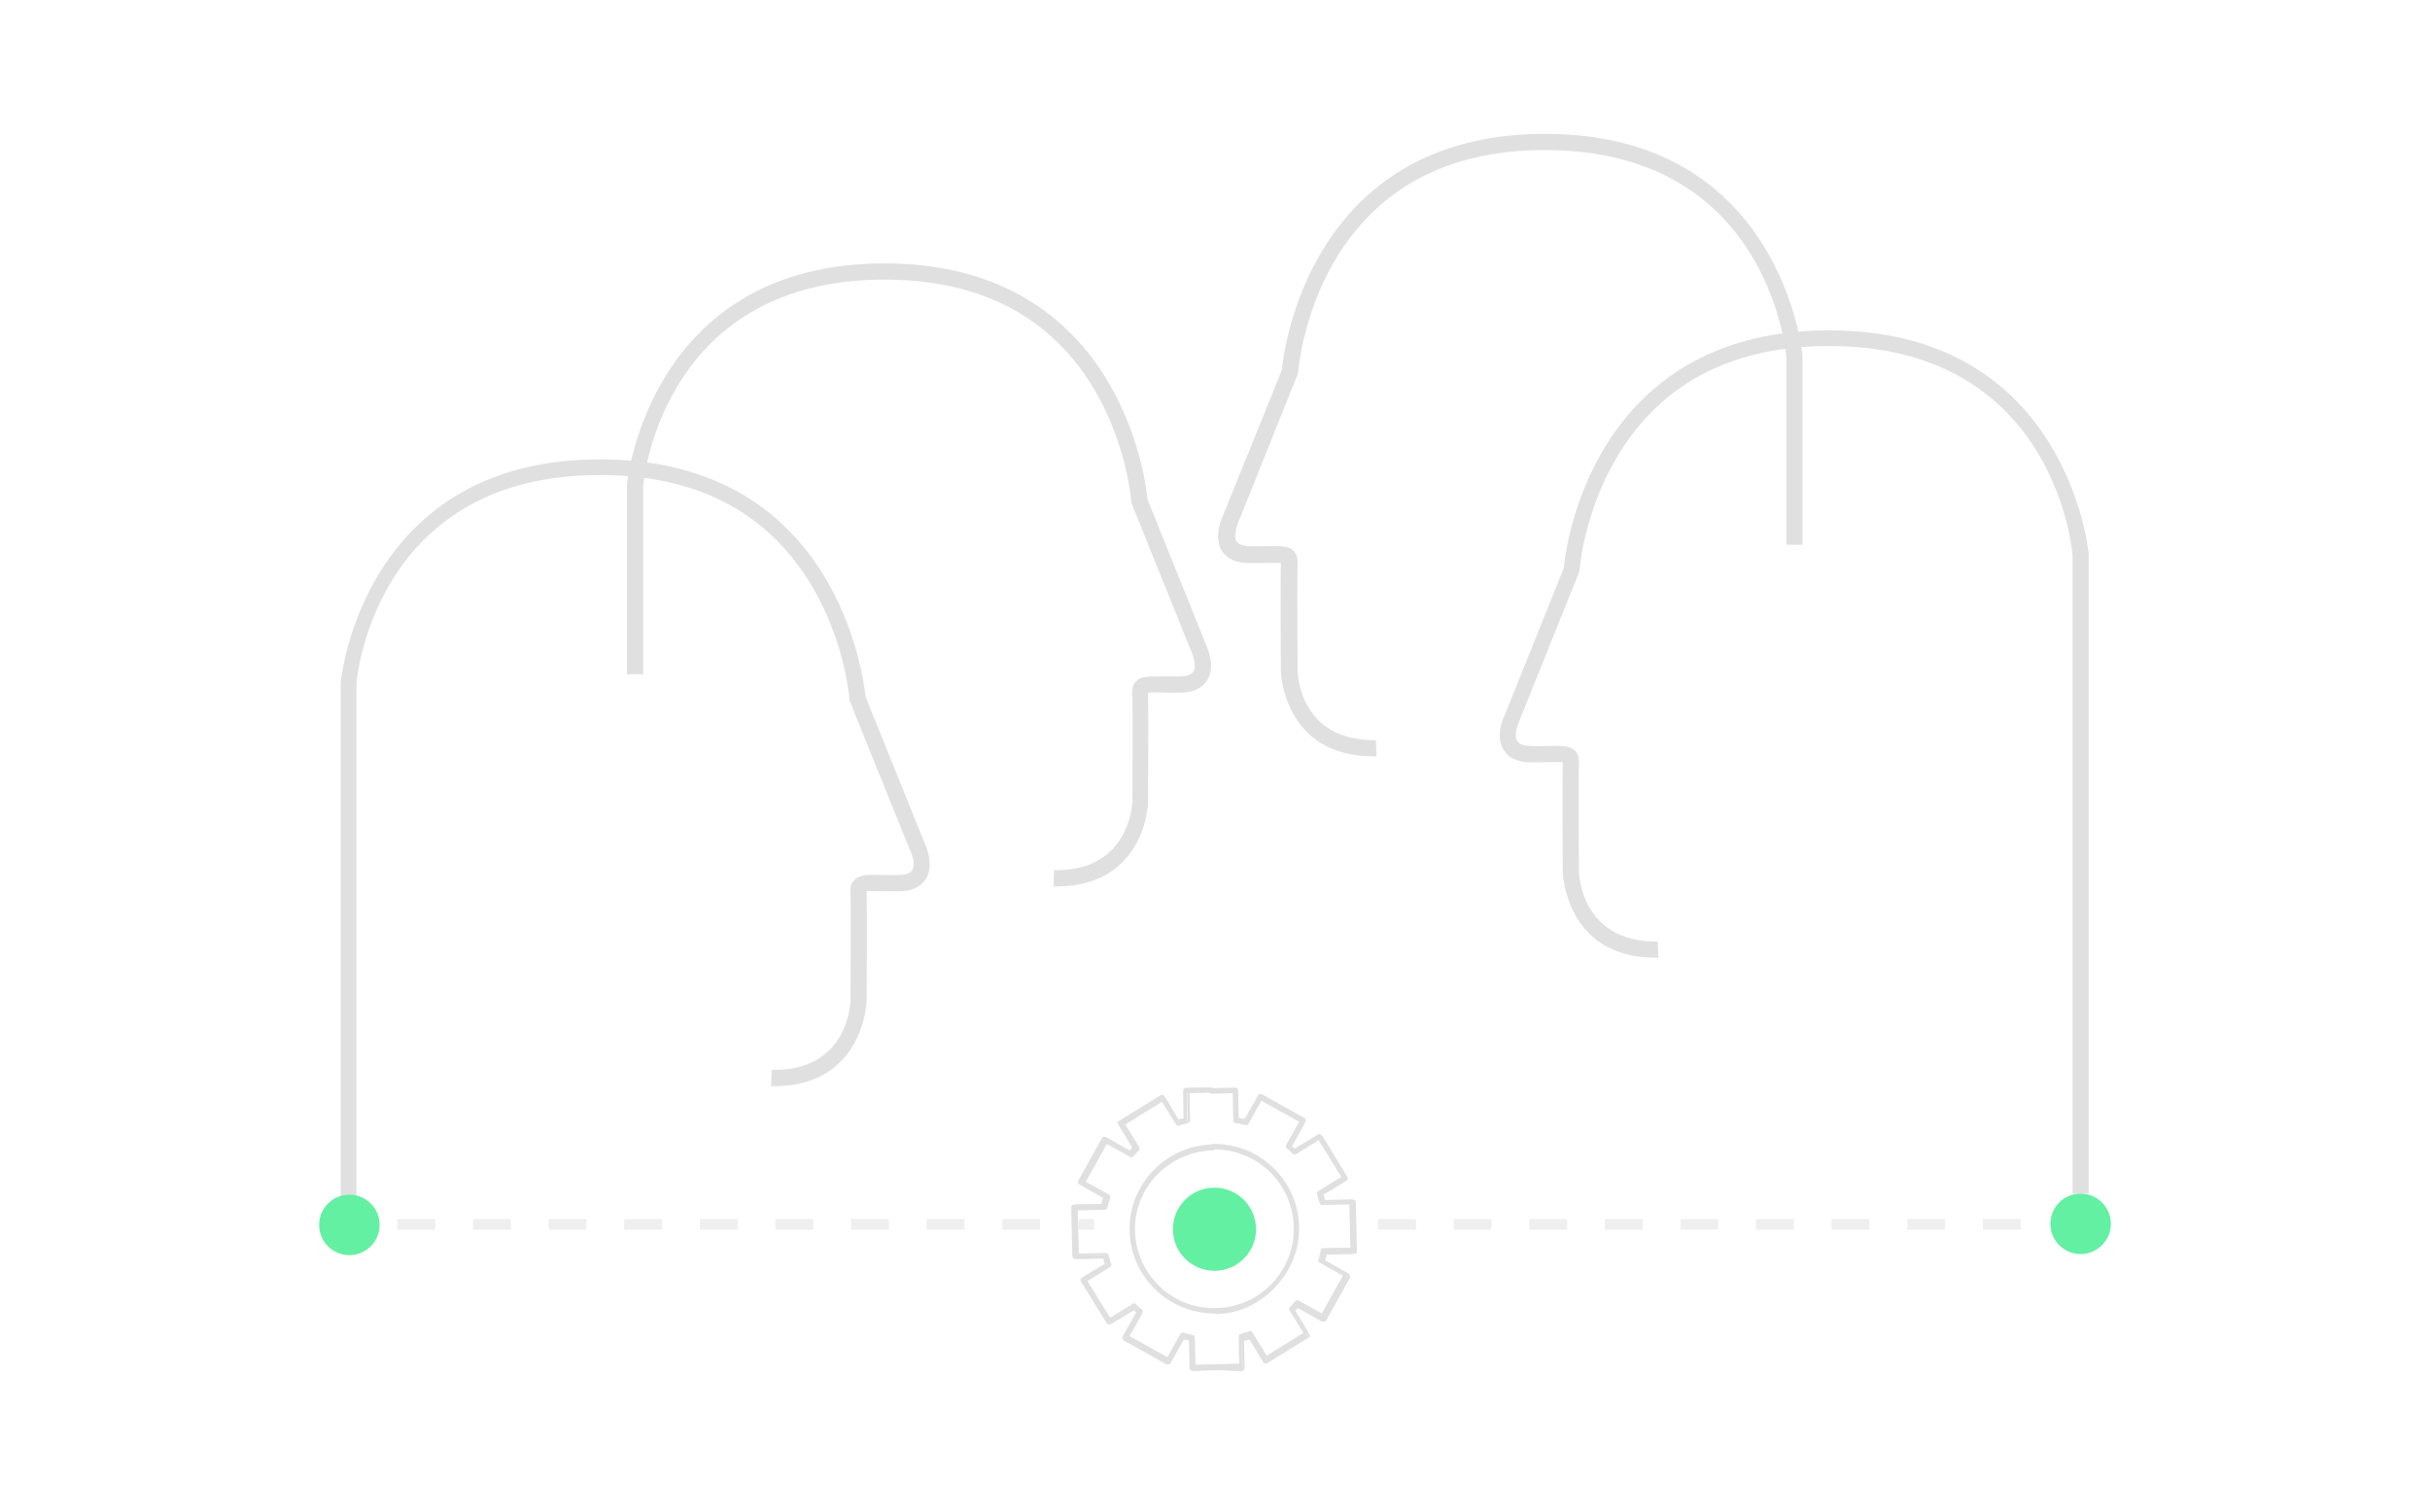 <?xml version="1.0" encoding="utf-8"?>
<!-- Generator: Adobe Illustrator 24.2.0, SVG Export Plug-In . SVG Version: 6.00 Build 0)  -->
<svg version="1.1" id="Layer_1" xmlns="http://www.w3.org/2000/svg" xmlns:xlink="http://www.w3.org/1999/xlink" x="0px" y="0px"
	 viewBox="0 0 450 280" style="enable-background:new 0 0 450 280;" xml:space="preserve">
<style type="text/css">
	.st0{fill:#E0E0E0;}
	.st1{fill:#63F0A3;}
	.st2{opacity:0.5;}
</style>
<g>
	<g>
		<g id="Group_1606_4_" transform="translate(-815.448 -3541.5)">
			<g id="Group_1604_4_">
				<g id="Group_1563_4_" transform="translate(0 -16)">
					<g id="Group_1562_4_" transform="translate(8 9)">
						<g id="Group_1561_4_" transform="translate(814.246 3550)">
							<g id="Path_1320-2_1_">
								<path class="st0" d="M59.3,225.2h-3l0-100.2c0-0.4,4-42,48.9-41.4c43.1,0.5,47.9,40.5,48.3,44l11.1,27.5
									c0.1,0.3,1.7,3.8,0,6.3c-1,1.5-2.8,2.3-5.4,2.2l-1.8,0c-1.6,0-3.1-0.1-3.7,0c0,0.2,0,0.5,0,0.6c0.1,2.6,0,18.9,0,19.6
									c0,0.2-0.5,15.9-17.2,15.9c-0.2,0-0.3,0-0.5,0l0.1-3c0.1,0,0.3,0,0.4,0c13.8,0,14.2-12.4,14.2-12.9c0-0.2,0.1-16.9,0-19.4
									c-0.1-1-0.1-2.1,0.7-2.9c1-1,2.2-1,6.1-0.9l1.8,0c1,0,2.3-0.1,2.8-0.9c0.7-1,0-3-0.3-3.5l-11.3-28l0-0.2
									c0-0.1-0.8-10.5-6.8-20.7c-8-13.6-20.9-20.6-38.6-20.8c-0.3,0-0.6,0-0.9,0c-40.8,0-44.8,36.3-45,38.6V225.2z"/>
							</g>
						</g>
					</g>
				</g>
			</g>
		</g>
		<g id="Group_1606_1_" transform="translate(-815.448 -3541.5)">
			<g id="Group_1604_1_">
				<g id="Group_1563_1_" transform="translate(0 -16)">
					<g id="Group_1562_1_" transform="translate(8 9)">
						<g id="Group_1561_1_" transform="translate(814.246 3550)">
							<g id="Path_1320-2_17_">
								<path class="st0" d="M188.8,162.7c-0.2,0-0.3,0-0.5,0l0.1-3c0.1,0,0.3,0,0.4,0c13.6,0,14.1-12.3,14.1-12.8
									c0-0.1,0.1-16.8,0-19.3c-0.1-1-0.1-2.1,0.7-2.9c0.9-1,2.2-0.9,6-0.9l1.8,0c1,0,2.3-0.1,2.8-0.9c0.6-1,0-2.9-0.3-3.5
									l-11.2-27.8l0-0.2c0-0.1-0.8-10.4-6.7-20.5c-7.9-13.5-20.8-20.4-38.2-20.6c-41.2-0.5-45.3,36-45.5,38.3v34.8h-3l0-35
									c0-0.4,4-41.6,48.5-41.1c42.7,0.5,47.6,40.1,47.9,43.7l11,27.3c0.1,0.3,1.7,3.8,0,6.3c-1,1.5-2.8,2.3-5.4,2.2l-1.8,0
									c-1.6,0-3-0.1-3.7,0c0,0.2,0,0.4,0,0.6c0.1,2.6,0,18.8,0,19.5C205.9,147.1,205.4,162.7,188.8,162.7z"/>
							</g>
						</g>
					</g>
				</g>
			</g>
		</g>
		<g id="Group_1606_3_" transform="translate(-815.448 -3541.5)">
			<g id="Group_1604_3_">
				<g id="Group_1563_3_" transform="translate(0 -16)">
					<g id="Group_1562_3_" transform="translate(8 9)">
						<g id="Group_1561_3_" transform="translate(814.246 3550)">
							<g id="Path_1320-2_19_">
								<path class="st0" d="M380,219.6h-3V101.2c-0.2-2.3-4.2-38.6-45-38.6c-0.3,0-0.6,0-0.9,0c-17.6,0.2-30.6,7.2-38.6,20.8
									c-6,10.2-6.8,20.6-6.8,20.7l0,0.2l-11.2,27.9c-0.3,0.7-1,2.6-0.3,3.6c0.5,0.8,1.8,0.9,2.8,0.9l1.8,0
									c3.8-0.1,5.1-0.1,6.1,0.9c0.8,0.8,0.7,1.9,0.7,2.9c-0.1,2.5,0,19.3,0,19.5c0,0.5,0.5,12.9,14.2,12.9c0.1,0,0.3,0,0.4,0
									l0.1,3c-0.2,0-0.3,0-0.5,0c-16.7,0-17.2-15.7-17.2-15.9c0-0.7-0.1-17.1,0-19.7c0-0.2,0-0.4,0-0.6c-0.7-0.1-2.1,0-3.7,0
									l-1.8,0c-2.6,0.1-4.4-0.7-5.4-2.2c-1.7-2.6-0.1-6,0.1-6.4l11-27.4c0.3-3.6,5.2-43.5,48.3-44c0.3,0,0.6,0,0.9,0
									c44,0,48,41,48,41.4l0,0.1V219.6z"/>
							</g>
						</g>
					</g>
				</g>
			</g>
		</g>
		<g id="Group_1606_2_" transform="translate(-815.448 -3541.5)">
			<g id="Group_1604_2_">
				<g id="Group_1563_2_" transform="translate(0 -16)">
					<g id="Group_1562_2_" transform="translate(8 9)">
						<g id="Group_1561_2_" transform="translate(814.246 3550)">
							<g id="Path_1320-2_18_">
								<path class="st0" d="M247.5,138.6c-16.6,0-17.1-15.6-17.1-15.7c0-0.7-0.1-16.9,0-19.5c0-0.2,0-0.4,0-0.6
									c-0.7-0.1-2.1,0-3.7,0l-1.8,0c-2.5,0.1-4.4-0.7-5.4-2.2c-1.6-2.5-0.1-6,0.1-6.4L230.6,67c0.3-3.6,5.2-43.2,47.9-43.7
									c0.3,0,0.6,0,0.9,0c43.7,0,47.6,40.7,47.6,41.1l0,0.1v34.9h-3V64.6c-0.2-2.3-4.2-38.3-44.6-38.3c-0.3,0-0.6,0-0.9,0
									c-17.5,0.2-30.3,7.2-38.2,20.6c-5.9,10.1-6.7,20.4-6.7,20.5l0,0.2l-11.1,27.7c-0.3,0.7-0.9,2.6-0.3,3.5
									c0.5,0.7,1.8,0.9,2.8,0.9l1.8,0c3.8-0.1,5.1-0.1,6,0.9c0.8,0.8,0.7,1.9,0.7,2.9c-0.1,2.5,0,19.1,0,19.3
									c0,0.5,0.4,13,14.5,12.8l0.1,3C247.8,138.6,247.7,138.6,247.5,138.6z"/>
							</g>
						</g>
					</g>
				</g>
			</g>
		</g>
	</g>
	<g>
		<g id="Group_1565_14_" transform="translate(1401.34 3545)">
			<g id="Group_1558_14_" transform="translate(0 0)">
				<g id="Group_1554_14_">
					<g id="Group_1551_14_">
						<g id="Path_607_14_">
							<g>
								<path class="st0" d="M-1176.1-3302.4c0.2,0,0.3,0.1,0.3,0.2c0,0.2-0.1,0.3-0.2,0.3l0,0"/>
								<path class="st0" d="M-1176.1-3301.6l0-1c0,0,0,0,0,0c0.3,0,0.5,0.2,0.5,0.5c0,0.1,0,0.3-0.1,0.4
									C-1175.8-3301.7-1176-3301.6-1176.1-3301.6z"/>
							</g>
						</g>
					</g>
					<g id="Group_1553_14_" transform="translate(100.742 0.001)">
						<g id="Group_1550_14_">
							<g id="Path_606-2_14_">
								<g>
									<path class="st0" d="M-1272-3291.5l-4.5,0.1c-0.2,0-0.3-0.1-0.3-0.2s0.1-0.3,0.2-0.3l4.2-0.1l-0.1-5.2
										c0-0.1,0.1-0.2,0.2-0.3c0.2-0.1,0.4-0.1,0.6-0.2c0.1,0,0.2-0.1,0.3-0.1l0,0c0.1,0,0.1,0,0.2,0c0.1,0,0.2-0.1,0.3-0.1
										c0.1,0,0.2-0.1,0.3-0.1c0.1,0,0.2,0,0.3,0.1l2.7,4.5l7.3-4.4l-2.7-4.5c-0.1-0.1-0.1-0.2,0-0.3l1-1.1
										c0.1-0.1,0.2-0.1,0.3-0.1l4.5,2.6l4.2-7.4l-4.5-2.6c-0.1,0-0.2-0.2-0.1-0.3c0.1-0.3,0.1-0.5,0.2-0.9l0.2-0.9
										c0-0.1,0.1-0.2,0.3-0.2l5.2-0.1l-0.2-8.5l-5.2,0.1c-0.1,0-0.2-0.1-0.3-0.2l0,0c-0.1-0.2-0.1-0.4-0.2-0.6
										c0-0.1-0.1-0.2-0.1-0.3l0,0c0-0.1,0-0.1,0-0.2c0-0.1-0.1-0.2-0.1-0.3c0-0.1-0.1-0.2-0.1-0.3c0-0.1,0-0.2,0.1-0.3l4.5-2.7
										l-4.4-7.3l-4.5,2.7c-0.1,0.1-0.2,0.1-0.3,0l-0.2-0.1c-0.1-0.1-0.2-0.1-0.2-0.3l-0.7-0.7c-0.1-0.1-0.1-0.2-0.1-0.3l2.6-4.5
										l-7.4-4.2l-2.6,4.5c0,0.1-0.2,0.2-0.3,0.1c-0.3-0.1-0.6-0.2-0.9-0.2l-0.9-0.2c-0.1,0-0.2-0.1-0.2-0.3l-0.1-5.3l-4.2,0.1
										c-0.2,0-0.3-0.1-0.3-0.2s0.1-0.3,0.2-0.3l4.5-0.1c0.2,0,0.3,0.1,0.3,0.2l0.1,5.3l0.7,0.2c0.2,0,0.5,0.1,0.7,0.2l2.6-4.6
										c0.1-0.1,0.2-0.2,0.4-0.1l7.8,4.4c0.1,0,0.1,0.1,0.1,0.2c0,0.1,0,0.1,0,0.2l-2.6,4.6l0.6,0.5l0,0c0.1,0.1,0.1,0.2,0.2,0.2
										l0,0l4.5-2.7c0.1,0,0.1-0.1,0.2,0s0.1,0,0.2,0.1l4.7,7.7c0.1,0.1,0,0.3-0.1,0.4l-4.5,2.7c0,0,0,0.1,0,0.1
										c0,0.1,0.1,0.2,0.1,0.3c0,0,0,0.1,0,0.1l0,0c0,0.1,0.1,0.1,0.1,0.2c0,0,0,0.1,0,0.2l0,0c0,0.2,0.1,0.3,0.1,0.4l5.3-0.1
										c0.2,0,0.3,0.1,0.3,0.2l0.2,9c0,0.2-0.1,0.3-0.2,0.3l-5.3,0.1l-0.2,0.7c-0.1,0.3-0.1,0.5-0.2,0.7l4.6,2.6
										c0.1,0.1,0.2,0.2,0.1,0.4l-4.4,7.8c0,0.1-0.1,0.1-0.2,0.1c-0.1,0-0.1,0-0.2,0l-4.6-2.6l-0.8,0.8l2.7,4.5
										c0,0.1,0.1,0.1,0,0.2s0,0.1-0.1,0.2l-7.7,4.7c-0.1,0.1-0.3,0-0.4-0.1l-2.7-4.5c0,0-0.1,0-0.1,0c-0.1,0-0.2,0.1-0.3,0.1
										c0,0-0.1,0-0.1,0l0,0c-0.1,0-0.1,0.1-0.2,0.1c0,0-0.1,0-0.2,0l0,0c-0.2,0-0.3,0.1-0.4,0.1l0.1,5.3
										C-1271.8-3291.6-1271.9-3291.5-1272-3291.5z"/>
									<path class="st0" d="M-1276.5-3291.2c-0.1,0-0.3,0-0.4-0.1c-0.1-0.1-0.1-0.2-0.2-0.4c0-0.1,0-0.3,0.1-0.4
										c0.1-0.1,0.2-0.1,0.4-0.2l4-0.1l-0.1-5c0-0.2,0.2-0.5,0.4-0.5c0.1,0,0.2-0.1,0.3-0.1c0.1,0,0.2-0.1,0.3-0.1
										c0.1,0,0.2-0.1,0.3-0.1c0.1,0,0.2,0,0.2,0l0.2-0.1c0,0,0.1,0,0.1,0c0.1,0,0.1-0.1,0.2-0.1c0.2-0.1,0.5,0,0.6,0.3l2.6,4.2
										l6.8-4.2l-2.6-4.2c-0.1-0.2-0.1-0.5,0.1-0.6l1-1.1c0.2-0.2,0.4-0.2,0.6-0.1l4.3,2.4l3.9-7l-4.3-2.4
										c-0.2-0.1-0.3-0.4-0.2-0.6l0.1-0.3c0-0.2,0.1-0.3,0.1-0.5l0.2-0.9c0-0.2,0.2-0.4,0.5-0.4l5-0.1l-0.2-8l-5,0.1
										c-0.2,0-0.5-0.2-0.5-0.4l-0.1-0.2c0-0.1-0.1-0.3-0.1-0.4c0-0.1-0.1-0.2-0.1-0.3c0-0.1,0-0.2,0-0.2l-0.1-0.2
										c0,0,0-0.1,0-0.1c0-0.1-0.1-0.1-0.1-0.2c-0.1-0.2,0-0.5,0.3-0.6l4.2-2.6l-4.2-6.8l-4.2,2.6c-0.2,0.1-0.5,0.1-0.6-0.1
										l-0.1-0.1c-0.1-0.1-0.2-0.2-0.3-0.3l-0.7-0.6c-0.2-0.2-0.2-0.4-0.1-0.6l2.4-4.3l-7-3.9l-2.4,4.3c-0.1,0.2-0.4,0.3-0.6,0.2
										c-0.1,0-0.3-0.1-0.4-0.1c-0.2,0-0.3-0.1-0.5-0.1l-0.9-0.2c-0.2,0-0.4-0.2-0.4-0.5l-0.1-5l-4,0.1c-0.3,0-0.5-0.2-0.5-0.5
										c0-0.3,0.2-0.5,0.5-0.5l4.5-0.1c0,0,0,0,0,0c0.3,0,0.5,0.2,0.5,0.5l0.1,5.1l0.7,0.1c0.1,0,0.3,0.1,0.4,0.1l2.5-4.4
										c0.1-0.2,0.4-0.3,0.7-0.2l7.9,4.4c0.1,0.1,0.2,0.2,0.2,0.3c0.1,0.1,0,0.3,0,0.4l-2.5,4.5l0.4,0.4c0.1,0.1,0.1,0.1,0.1,0.1
										l4.3-2.6c0.2-0.1,0.3-0.1,0.4-0.1c0.1,0,0.2,0.1,0.3,0.3l4.7,7.6c0.1,0.1,0.1,0.3,0.1,0.4c0,0.1-0.1,0.2-0.2,0.3l-4.3,2.6
										c0,0,0,0,0,0c0,0.1,0.1,0.1,0.1,0.2l0,0.1c0,0.1,0.1,0.2,0.1,0.3c0,0,0,0.1,0,0.2c0,0.1,0,0.1,0.1,0.2l5.1-0.1
										c0.1,0,0.3,0,0.4,0.1c0.1,0.1,0.1,0.2,0.2,0.4l0.2,9c0,0.1,0,0.3-0.1,0.4c-0.1,0.1-0.2,0.1-0.4,0.2l-5.1,0.1l-0.2,0.8
										c0,0.1-0.1,0.2-0.1,0.3l4.4,2.5c0.2,0.1,0.3,0.4,0.2,0.7l-4.4,7.9c-0.1,0.1-0.2,0.2-0.3,0.2c-0.2,0.1-0.3,0-0.4,0l-0.1,0
										l-4.4-2.5l-0.5,0.5l2.6,4.3c0.1,0.1,0.1,0.3,0.1,0.4c0,0.1-0.1,0.2-0.3,0.3l-7.6,4.7c-0.1,0.1-0.2,0.1-0.4,0.1
										c-0.1,0-0.3-0.1-0.3-0.2l-2.6-4.3c0,0,0,0,0,0c-0.1,0-0.1,0.1-0.2,0.1l-0.1,0c-0.1,0-0.2,0.1-0.3,0.1c0,0-0.1,0-0.2,0
										c-0.1,0-0.1,0-0.2,0.1l0.1,5.1l0,0c-0.1,0.3-0.3,0.5-0.6,0.5L-1276.5-3291.2C-1276.5-3291.2-1276.5-3291.2-1276.5-3291.2z
										 M-1272.1-3297.3C-1272.1-3297.3-1272.1-3297.3-1272.1-3297.3l0,5.5l-4.5,0.1l4.5-0.1c0,0,0,0,0,0c0,0,0,0,0.1-0.1
										L-1272.1-3297.3z M-1262.7-3302.4L-1262.7-3302.4l2.8,4.7l0.1,0L-1262.7-3302.4z M-1256.9-3300.9L-1256.9-3300.9
										C-1256.9-3300.9-1256.8-3300.9-1256.9-3300.9l4.4-7.9l-4.8-2.7l0,0.1l4.8,2.7L-1256.9-3300.9z M-1256.8-3313l-0.2,0.7
										c-0.1,0.2-0.1,0.4-0.2,0.5l-0.1,0.2l0-0.1c0-0.1,0.1-0.3,0.1-0.5L-1256.8-3313z M-1251.5-3322.3l0.2,9L-1251.5-3322.3
										l-5.5,0.1l0-0.2c0,0,0-0.1,0-0.2c0-0.1-0.1-0.2-0.1-0.3l0-0.2c0,0,0-0.1,0-0.1l0-0.1v-0.1c0-0.1,0-0.1,0-0.2
										c0-0.1,0-0.1-0.1-0.2l0-0.1l0,0c0,0,0,0,0-0.1l0-0.1l4.6-2.8l-4.7-7.7l-4.7,2.8l-0.1-0.1c-0.1-0.1-0.1-0.1-0.1-0.2
										c0,0-0.1-0.1-0.1-0.1l-0.7-0.7l0,0l0.7,0.7c0.1,0.1,0.2,0.2,0.2,0.2l0.2,0.2l4.7-2.8l4.7,7.7l-4.7,2.9c0,0.1,0,0.1,0,0.2
										c0,0.1,0,0.1,0.1,0.2l0.1,0.5c0,0.1,0,0.2,0,0.3c0,0.2,0.1,0.3,0.1,0.4l0.1,0.3L-1251.5-3322.3z M-1273-3343.1l0.1,5.5
										l0.9,0.2c0.1,0,0.3,0.1,0.5,0.1c0.1,0,0.3,0.1,0.4,0.1l2.7-4.8l7.8,4.4l0,0c0,0,0,0,0,0c0,0,0,0,0,0l-7.8-4.4l-2.7,4.8
										l-0.2-0.1c-0.2-0.1-0.4-0.1-0.6-0.2l-1-0.2L-1273-3343.1l-4.5,0.1L-1273-3343.1z"/>
								</g>
							</g>
							<g id="Path_607-2_14_">
								<g>
									<path class="st0" d="M-1276.7-3301.9c-0.2,0-0.3-0.1-0.3-0.2s0.1-0.3,0.2-0.3c8.2-0.2,14.8-7,14.6-15.2
										c-0.2-8.2-7-14.8-15.2-14.6c-0.2,0-0.3-0.1-0.3-0.2s0.1-0.3,0.2-0.3c8.5-0.2,15.5,6.6,15.7,15.1
										C-1261.5-3309.1-1268.2-3302.1-1276.7-3301.9z"/>
									<path class="st0" d="M-1276.7-3301.6c-0.1,0-0.3,0-0.4-0.1c-0.1-0.1-0.1-0.2-0.2-0.4s0-0.3,0.1-0.4
										c0.1-0.1,0.2-0.1,0.4-0.2c8.1-0.2,14.5-6.9,14.3-15c-0.1-3.9-1.7-7.6-4.5-10.3s-6.5-4.1-10.4-4.1c-0.2,0-0.3,0-0.4-0.1
										s-0.1-0.2-0.2-0.4c0-0.3,0.2-0.5,0.5-0.5c0.1,0,0.2,0,0.3,0c8.5,0,15.5,6.8,15.7,15.3c0.1,4.2-1.5,8.1-4.4,11.2
										S-1272.6-3301.7-1276.7-3301.6L-1276.7-3301.6C-1276.7-3301.6-1276.7-3301.6-1276.7-3301.6z M-1277.1-3332.5
										c3.9,0,7.7,1.5,10.5,4.2c2.9,2.8,4.6,6.6,4.7,10.6c0.2,8.4-6.5,15.3-14.8,15.5l0,0.3l0-0.2c4-0.1,7.8-1.7,10.6-4.7
										c2.8-2.9,4.3-6.8,4.2-10.8c-0.1-4-1.7-7.8-4.7-10.6c-2.9-2.8-6.8-4.3-10.8-4.2C-1277.3-3332.5-1277.2-3332.5-1277.1-3332.5
										z"/>
								</g>
							</g>
						</g>
					</g>
				</g>
			</g>
		</g>
		<g id="Group_1565_13_" transform="translate(1401.34 3545)">
			<g id="Group_1558_13_" transform="translate(0 0)">
				<g id="Group_1554_13_">
					<g id="Group_1551_13_">
						<g id="Path_607_13_">
							<g>
								<path class="st0" d="M-1176.7-3332.3c-0.2,0-0.3-0.1-0.3-0.2c0-0.2,0.1-0.3,0.2-0.3l0,0"/>
								<path class="st0" d="M-1176.7-3332c-0.3,0-0.5-0.2-0.5-0.5c0-0.3,0.2-0.5,0.5-0.5L-1176.7-3332
									C-1176.7-3332-1176.7-3332-1176.7-3332z"/>
							</g>
						</g>
					</g>
					<g id="Group_1553_13_" transform="translate(100.742 0.001)">
						<g id="Group_1550_13_">
							<g id="Path_606-2_13_">
								<g>
									<path class="st0" d="M-1282.3-3343.1l4.5-0.1c0.2,0,0.3,0.1,0.3,0.2s-0.1,0.3-0.2,0.3l-4.2,0.1l0.1,5.2
										c0,0.1-0.1,0.2-0.2,0.3c-0.2,0.1-0.4,0.1-0.6,0.2c-0.1,0-0.2,0.1-0.3,0.1l0,0c-0.1,0-0.1,0-0.2,0c-0.1,0-0.2,0.1-0.3,0.1
										c-0.1,0-0.2,0.1-0.3,0.1c-0.1,0-0.2,0-0.3-0.1l-2.7-4.5l-7.3,4.4l2.7,4.5c0.1,0.1,0.1,0.2,0,0.3l-1,1.1
										c-0.1,0.1-0.2,0.1-0.3,0.1l-4.5-2.6l-4.2,7.4l4.5,2.6c0.1,0,0.2,0.2,0.1,0.3c-0.1,0.3-0.1,0.5-0.2,0.9l-0.2,0.9
										c0,0.1-0.1,0.2-0.3,0.2l-5.2,0.1l0.2,8.5l5.2-0.1c0.1,0,0.2,0.1,0.3,0.2l0,0c0.1,0.2,0.1,0.4,0.2,0.6
										c0,0.1,0.1,0.2,0.1,0.3l0,0c0,0.1,0,0.1,0,0.2c0,0.1,0.1,0.2,0.1,0.3s0.1,0.2,0.1,0.3c0,0.1,0,0.2-0.1,0.3l-4.5,2.7
										l4.4,7.3l4.5-2.7c0.1-0.1,0.2-0.1,0.3,0l0.2,0.1c0.1,0.1,0.2,0.1,0.2,0.3l0.7,0.7c0.1,0.1,0.1,0.2,0.1,0.3l-2.6,4.5
										l7.4,4.2l2.6-4.5c0-0.1,0.2-0.2,0.3-0.1c0.3,0.1,0.6,0.2,0.9,0.2l0.9,0.2c0.1,0,0.2,0.1,0.2,0.3l0.1,5.3l4.2-0.1
										c0.2,0,0.3,0.1,0.3,0.2s-0.1,0.3-0.2,0.3l-4.5,0.1c-0.2,0-0.3-0.1-0.3-0.2l-0.1-5.3l-0.7-0.2c-0.2,0-0.5-0.1-0.7-0.2
										l-2.6,4.6c-0.1,0.1-0.2,0.2-0.4,0.1l-7.8-4.4c-0.1,0-0.1-0.1-0.1-0.2c0-0.1,0-0.1,0-0.2l2.6-4.6l-0.6-0.5l0,0
										c-0.1-0.1-0.1-0.2-0.2-0.2l0,0l-4.5,2.7c-0.1,0-0.1,0.1-0.2,0c-0.1,0-0.1,0-0.2-0.1l-4.7-7.7c-0.1-0.1,0-0.3,0.1-0.4
										l4.5-2.7c0,0,0-0.1,0-0.1c0-0.1-0.1-0.2-0.1-0.3c0,0,0-0.1,0-0.1l0,0c0-0.1-0.1-0.1-0.1-0.2c0,0,0-0.1,0-0.2l0,0
										c0-0.2-0.1-0.3-0.1-0.4l-5.3,0.1c-0.2,0-0.3-0.1-0.3-0.2l-0.2-9c0-0.2,0.1-0.3,0.2-0.3l5.3-0.1l0.2-0.7
										c0.1-0.3,0.1-0.5,0.2-0.7l-4.6-2.6c-0.1-0.1-0.2-0.2-0.1-0.4l4.4-7.8c0-0.1,0.1-0.1,0.2-0.1c0.1,0,0.1,0,0.2,0l4.6,2.6
										l0.8-0.8l-2.7-4.5c0-0.1-0.1-0.1,0-0.2c0-0.1,0-0.1,0.1-0.2l7.7-4.7c0.1-0.1,0.3,0,0.4,0.1l2.7,4.5c0,0,0.1,0,0.1,0
										c0.1,0,0.2-0.1,0.3-0.1c0,0,0.1,0,0.1,0l0,0c0.1,0,0.1-0.1,0.2-0.1c0,0,0.1,0,0.2,0l0,0c0.2,0,0.3-0.1,0.4-0.1l-0.1-5.3
										C-1282.5-3343-1282.4-3343.1-1282.3-3343.1z"/>
									<path class="st0" d="M-1281.3-3291.1c-0.3,0-0.5-0.2-0.5-0.5l-0.1-5.1l-0.6-0.1c-0.1,0-0.3-0.1-0.4-0.1l-2.5,4.4
										c-0.1,0.2-0.4,0.3-0.7,0.2l-7.9-4.4c-0.1-0.1-0.2-0.2-0.2-0.3c-0.1-0.1,0-0.3,0-0.4l2.5-4.5l-0.4-0.4
										c-0.1-0.1-0.1-0.1-0.1-0.1l-4.3,2.6c-0.1,0.1-0.3,0.1-0.4,0.1c-0.1,0-0.2-0.1-0.3-0.3l-4.7-7.6c-0.1-0.1-0.1-0.3-0.1-0.4
										c0-0.1,0.1-0.2,0.2-0.3l4.3-2.6c0,0,0,0,0,0c0-0.1-0.1-0.1-0.1-0.2l0-0.1c0-0.1-0.1-0.2-0.1-0.3c0,0,0-0.1,0-0.2
										c0-0.1,0-0.1-0.1-0.2l-5.1,0.1c0,0,0,0,0,0c-0.1,0-0.3,0-0.4-0.1c-0.1-0.1-0.1-0.2-0.2-0.4l-0.2-9c0-0.1,0-0.3,0.1-0.4
										c0.1-0.1,0.2-0.1,0.4-0.2l5.1-0.1l0.2-0.8c0-0.1,0.1-0.2,0.1-0.3l-4.4-2.5c-0.2-0.1-0.3-0.4-0.2-0.7l4.4-7.9
										c0-0.1,0.2-0.2,0.2-0.2c0.2-0.1,0.3,0,0.4,0l0.1,0l4.4,2.5l0.5-0.5l-2.6-4.3c-0.1-0.1-0.1-0.3-0.1-0.4
										c0-0.1,0.1-0.2,0.3-0.3l7.6-4.7c0.1-0.1,0.2-0.1,0.4-0.1c0.1,0,0.3,0.1,0.3,0.2l2.6,4.4c0,0,0,0,0,0c0.1,0,0.1-0.1,0.2-0.1
										l0.1,0c0.1,0,0.2-0.1,0.3-0.1c0,0,0.1,0,0.2,0c0.1,0,0.1,0,0.2-0.1l-0.1-5.1l0,0c0.1-0.3,0.3-0.5,0.6-0.5l4.5-0.1
										c0.2,0,0.3,0,0.4,0.1c0.1,0.1,0.1,0.2,0.2,0.4c0,0.3-0.2,0.5-0.5,0.5l-4,0.1l0.1,5c0,0.3-0.2,0.5-0.4,0.5
										c-0.1,0-0.2,0.1-0.3,0.1c-0.1,0-0.2,0.1-0.3,0.1c-0.1,0-0.2,0.1-0.3,0.1c-0.1,0-0.2,0-0.2,0l-0.2,0.1c0,0-0.1,0-0.1,0
										c-0.1,0-0.1,0.1-0.2,0.1c-0.2,0.1-0.5,0-0.6-0.2l-2.6-4.2l-6.8,4.2l2.6,4.2c0.1,0.2,0.1,0.5-0.1,0.6l-1,1.1
										c-0.2,0.2-0.4,0.2-0.6,0.1l-4.3-2.4l-3.9,7l4.3,2.4c0.2,0.1,0.3,0.4,0.2,0.6l-0.1,0.3c0,0.2-0.1,0.4-0.2,0.6l-0.2,0.9
										c0,0.2-0.2,0.4-0.5,0.4l-5,0.1l0.2,8l5-0.1c0.2,0,0.5,0.2,0.5,0.4l0.1,0.2c0,0.1,0.1,0.3,0.1,0.4c0,0.1,0.1,0.2,0.1,0.3
										c0,0.1,0,0.1,0,0.2l0.1,0.2c0,0,0,0.1,0,0.1c0,0.1,0.1,0.1,0.1,0.2c0.1,0.2,0,0.5-0.2,0.6l-4.2,2.6l4.2,6.8l4.2-2.6
										c0.2-0.1,0.5-0.1,0.6,0.1l0.1,0.1c0.1,0.1,0.2,0.2,0.3,0.3l0.7,0.6c0.2,0.2,0.2,0.4,0.1,0.6l-2.4,4.3l7,3.9l2.4-4.3
										c0.1-0.2,0.4-0.3,0.6-0.2c0.1,0,0.3,0.1,0.4,0.1c0.2,0,0.3,0.1,0.4,0.1l0.9,0.2c0.2,0,0.4,0.2,0.4,0.5l0.1,5l4-0.1
										c0.3,0,0.5,0.2,0.5,0.5c0,0.1,0,0.3-0.1,0.4c-0.1,0.1-0.2,0.1-0.4,0.2L-1281.3-3291.1
										C-1281.3-3291.1-1281.3-3291.1-1281.3-3291.1z M-1283.2-3297.5l0.2,0.1c0.2,0.1,0.4,0.1,0.6,0.2l1,0.2l0.1,5.5l4.5-0.1
										l-4.5,0.1l-0.1-5.5l-0.9-0.2c-0.1,0-0.3-0.1-0.4-0.1C-1282.9-3297.5-1283.1-3297.5-1283.2-3297.5l-2.7,4.7l-7.8-4.4l0,0
										l0,0c0,0,0,0,0,0c0,0,0,0,0,0l7.8,4.4L-1283.2-3297.5z M-1293.8-3297.1L-1293.8-3297.1L-1293.8-3297.1z M-1293.8-3297.2
										C-1293.8-3297.2-1293.8-3297.2-1293.8-3297.2C-1293.8-3297.2-1293.8-3297.2-1293.8-3297.2z M-1297.3-3312.4l0,0.2
										c0,0,0,0.1,0,0.2c0,0.1,0.1,0.2,0.1,0.3l0,0.2c0,0,0,0.1,0,0.1l0,0.1c0,0.1,0,0.1,0,0.2c0,0.1,0,0.1,0.1,0.2
										c0,0.1,0,0.1,0,0.2l0,0.1l-4.6,2.8l4.7,7.7l4.7-2.8l0.1,0.1c0.1,0.1,0.1,0.1,0.1,0.2c0,0,0.1,0.1,0.1,0.1l0.7,0.7l0,0
										l-0.7-0.7c-0.1-0.1-0.2-0.2-0.2-0.3l-0.2-0.1l-4.7,2.8l-4.7-7.7l4.7-2.9c0-0.1,0-0.1,0-0.2c0-0.1,0-0.1-0.1-0.2l-0.1-0.4
										l0-0.1c0-0.1,0-0.2,0-0.3c0-0.2-0.1-0.3-0.1-0.4l-0.1-0.3l-5.5,0.2l-0.2-9l0.2,9L-1297.3-3312.4z M-1297.1-3323.2l0,0.1
										c0,0.1-0.1,0.3-0.1,0.5l-0.2,0.9l0.2-0.8c0.1-0.2,0.1-0.4,0.2-0.6L-1297.1-3323.2z M-1297.4-3333.8
										C-1297.4-3333.8-1297.4-3333.8-1297.4-3333.8l-4.4,7.9l4.8,2.7l0-0.1l-4.8-2.7L-1297.4-3333.8L-1297.4-3333.8z
										 M-1294.4-3336.9L-1294.4-3336.9l2.8,4.7l0.1-0.1L-1294.4-3336.9z M-1282.3-3342.8l0.1,5.4c0,0,0.1,0,0.1,0l-0.1-5.5
										l4.5-0.1l-4.5,0.1c0,0,0,0,0,0S-1282.3-3342.9-1282.3-3342.8z"/>
								</g>
							</g>
							<g id="Path_607-2_13_">
								<g>
									<path class="st0" d="M-1277.5-3332.8c0.2,0,0.3,0.1,0.3,0.2s-0.1,0.3-0.2,0.3c-8.2,0.2-14.8,7-14.6,15.2
										c0.2,8.2,7,14.8,15.2,14.6c0.2,0,0.3,0.1,0.3,0.2s-0.1,0.3-0.2,0.3c-8.5,0.2-15.5-6.6-15.7-15.1
										C-1292.8-3325.5-1286-3332.6-1277.5-3332.8z"/>
									<path class="st0" d="M-1277.2-3301.7c-8.5,0-15.5-6.8-15.7-15.3c-0.2-8.6,6.7-15.8,15.3-16h0c0.1,0,0.3,0,0.4,0.1
										c0.1,0.1,0.1,0.2,0.2,0.4c0,0.1,0,0.3-0.1,0.4c-0.1,0.1-0.2,0.1-0.4,0.2c-3.9,0.1-7.5,1.7-10.3,4.5
										c-2.7,2.8-4.2,6.5-4.1,10.4c0.2,8.1,6.9,14.5,14.9,14.3c0.1,0,0.3,0,0.4,0.1c0.1,0.1,0.1,0.2,0.2,0.4s0,0.3-0.1,0.4
										c-0.1,0.1-0.2,0.1-0.4,0.2C-1277-3301.7-1277.1-3301.7-1277.2-3301.7z M-1277.5-3332.5c-8.4,0.2-15,7.1-14.8,15.5
										c0.2,8.4,7.1,15,15.5,14.8c-0.1,0-0.2,0-0.3,0c-8.2,0-15-6.6-15.2-14.8c-0.1-4,1.4-7.9,4.2-10.8
										C-1285.3-3330.8-1281.6-3332.4-1277.5-3332.5L-1277.5-3332.5z"/>
								</g>
							</g>
						</g>
					</g>
				</g>
			</g>
		</g>
	</g>
	<g>
		<circle class="st1" cx="224.9" cy="227.7" r="7.7"/>
	</g>
	<g class="st2">
		<g>
			<path class="st0" d="M384.1,227.8h-2.9v-2h2.9V227.8z M374.2,227.8h-7v-2h7V227.8z M360.2,227.8h-7v-2h7V227.8z M346.2,227.8h-7
				v-2h7V227.8z M332.2,227.8h-7v-2h7V227.8z M318.2,227.8h-7v-2h7V227.8z M304.2,227.8h-7v-2h7V227.8z M290.2,227.8h-7v-2h7V227.8z
				 M276.2,227.8h-7v-2h7V227.8z M262.2,227.8h-7v-2h7V227.8z"/>
		</g>
	</g>
	<g class="st2">
		<g>
			<path class="st0" d="M202.6,227.8h-2.9v-2h2.9V227.8z M192.6,227.8h-7v-2h7V227.8z M178.6,227.8h-7v-2h7V227.8z M164.6,227.8h-7
				v-2h7V227.8z M150.6,227.8h-7v-2h7V227.8z M136.6,227.8h-7v-2h7V227.8z M122.6,227.8h-7v-2h7V227.8z M108.6,227.8h-7v-2h7V227.8z
				 M94.6,227.8h-7v-2h7V227.8z M80.6,227.8h-7v-2h7V227.8z"/>
		</g>
	</g>
	<g>
		<circle class="st1" cx="64.7" cy="226.9" r="5.6"/>
	</g>
	<g>
		<circle class="st1" cx="385.3" cy="226.7" r="5.6"/>
	</g>
</g>
</svg>
